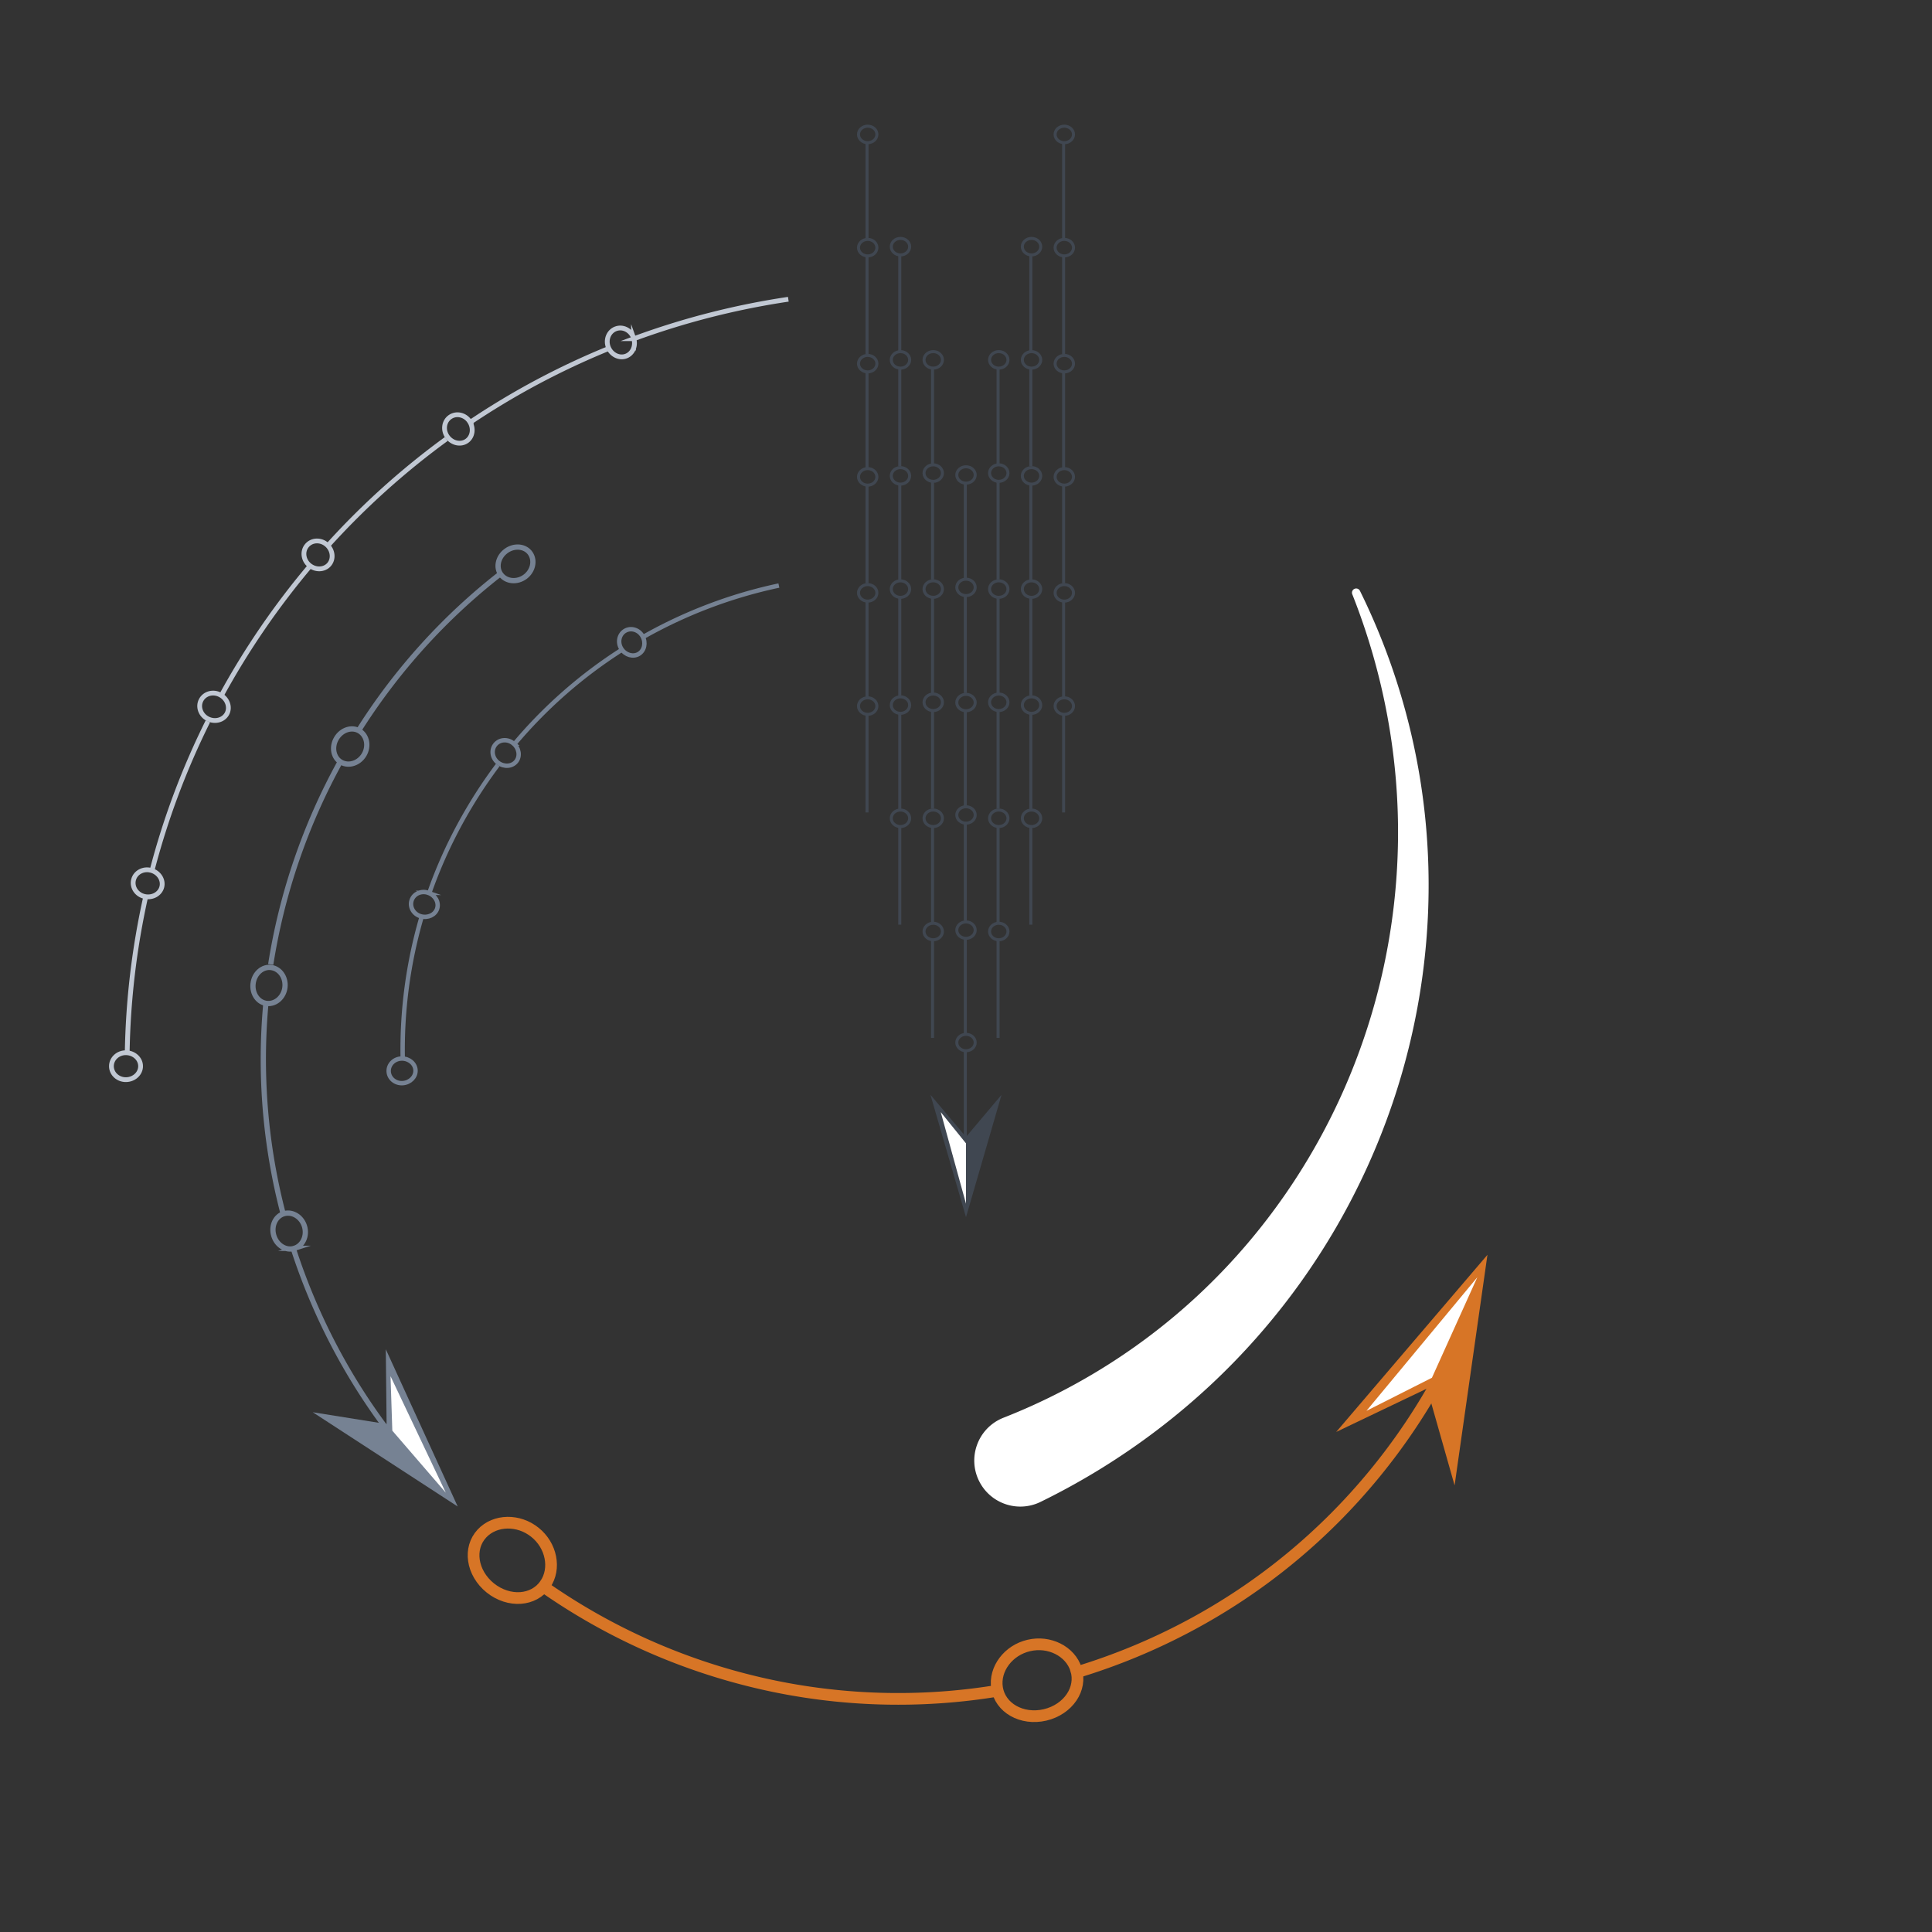 <svg xmlns="http://www.w3.org/2000/svg" width="512" height="512" xml:space="preserve"><rect width="100%" height="100%" fill="#333333" stroke="none"/><g fill="none" stroke="#404751" stroke-width=".8" stroke-miterlimit="10"><ellipse cx="282.05" cy="35.626" rx="2.439" ry="2.19"/><ellipse cx="282.05" cy="65.631" rx="2.439" ry="2.19"/><path d="M281.866 37.6v25.976M281.866 67.844v25.977"/><g><ellipse cx="282.05" cy="96.37" rx="2.439" ry="2.19"/><ellipse cx="282.05" cy="126.375" rx="2.439" ry="2.19"/><path d="M281.866 98.343v25.976M281.866 128.587v25.977"/></g><g><ellipse cx="282.05" cy="157.113" rx="2.439" ry="2.19"/><ellipse cx="282.05" cy="187.118" rx="2.439" ry="2.19"/><path d="M281.866 159.086v25.977M281.866 189.331v25.977"/></g></g><g fill="none" stroke="#404751" stroke-width=".8" stroke-miterlimit="10"><ellipse cx="273.367" cy="65.368" rx="2.439" ry="2.19"/><ellipse cx="273.367" cy="95.373" rx="2.439" ry="2.19"/><path d="M273.184 67.341v25.977M273.184 97.585v25.977"/><g><ellipse cx="273.367" cy="126.111" rx="2.439" ry="2.19"/><ellipse cx="273.367" cy="156.116" rx="2.439" ry="2.19"/><path d="M273.184 128.084v25.977M273.184 158.328v25.977"/></g><g><ellipse cx="273.367" cy="186.854" rx="2.439" ry="2.19"/><ellipse cx="273.367" cy="216.858" rx="2.439" ry="2.19"/><path d="M273.184 188.827v25.977M273.184 219.071v25.977"/></g></g><g fill="none" stroke="#404751" stroke-width=".8" stroke-miterlimit="10"><ellipse cx="264.684" cy="95.368" rx="2.439" ry="2.19"/><ellipse cx="264.684" cy="125.373" rx="2.439" ry="2.19"/><path d="M264.5 97.341v25.977M264.5 127.585v25.977"/><g><ellipse cx="264.684" cy="156.111" rx="2.439" ry="2.19"/><ellipse cx="264.684" cy="186.116" rx="2.439" ry="2.19"/><path d="M264.5 158.084v25.977M264.5 188.328v25.977"/></g><g><ellipse cx="264.684" cy="216.854" rx="2.439" ry="2.19"/><ellipse cx="264.684" cy="246.858" rx="2.439" ry="2.19"/><path d="M264.5 218.827v25.977M264.5 249.071v25.977"/></g></g><g fill="none" stroke="#404751" stroke-width=".8" stroke-miterlimit="10"><ellipse cx="256" cy="125.872" rx="2.438" ry="2.174"/><ellipse cx="256" cy="155.663" rx="2.438" ry="2.174"/><path d="M255.816 127.831v25.791M255.816 157.859v25.792"/></g><g fill="none" stroke="#404751" stroke-width=".8" stroke-miterlimit="10"><ellipse cx="256" cy="186.182" rx="2.438" ry="2.174"/><ellipse cx="256" cy="215.973" rx="2.438" ry="2.174"/><path d="M255.816 188.141v25.792M255.816 218.17v25.791"/></g><g fill="none" stroke="#404751" stroke-width=".8" stroke-miterlimit="10"><ellipse cx="256" cy="246.493" rx="2.438" ry="2.174"/><ellipse cx="256" cy="276.284" rx="2.438" ry="2.174"/><path d="M255.816 248.452v25.791M255.816 278.48v25.791"/></g><path fill="#404751" d="m246.58 290.129 9.42 11.167 9.42-11.167-9.42 32.44z"/><path fill="#FFF" d="m249.31 294.724 6.69 24.275v-15.994z"/><g><g fill="none" stroke="#404751" stroke-width=".8" stroke-miterlimit="10"><ellipse cx="247.316" cy="95.368" rx="2.438" ry="2.19"/><ellipse cx="247.316" cy="125.373" rx="2.438" ry="2.19"/><path d="M247.133 97.341v25.977M247.133 127.585v25.977"/><g><ellipse cx="247.316" cy="156.111" rx="2.438" ry="2.19"/><ellipse cx="247.316" cy="186.116" rx="2.438" ry="2.19"/><path d="M247.133 158.084v25.977M247.133 188.328v25.977"/></g><g><ellipse cx="247.316" cy="216.854" rx="2.438" ry="2.19"/><ellipse cx="247.316" cy="246.858" rx="2.438" ry="2.19"/><path d="M247.133 218.827v25.977M247.133 249.071v25.977"/></g></g></g><g><g fill="none" stroke="#404751" stroke-width=".8" stroke-miterlimit="10"><ellipse cx="238.633" cy="65.368" rx="2.438" ry="2.19"/><ellipse cx="238.633" cy="95.373" rx="2.438" ry="2.19"/><path d="M238.45 67.341v25.977M238.45 97.585v25.977"/><g><ellipse cx="238.633" cy="126.111" rx="2.438" ry="2.19"/><ellipse cx="238.633" cy="156.116" rx="2.438" ry="2.19"/><path d="M238.45 128.084v25.977M238.45 158.328v25.977"/></g><g><ellipse cx="238.633" cy="186.854" rx="2.438" ry="2.19"/><ellipse cx="238.633" cy="216.858" rx="2.438" ry="2.19"/><path d="M238.45 188.827v25.977M238.45 219.071v25.977"/></g></g></g><g><g fill="none" stroke="#404751" stroke-width=".8" stroke-miterlimit="10"><ellipse cx="229.95" cy="35.626" rx="2.438" ry="2.19"/><ellipse cx="229.95" cy="65.631" rx="2.438" ry="2.19"/><path d="M229.767 37.6v25.976M229.767 67.844v25.977"/><g><ellipse cx="229.95" cy="96.37" rx="2.438" ry="2.19"/><ellipse cx="229.95" cy="126.375" rx="2.438" ry="2.19"/><path d="M229.767 98.343v25.976M229.767 128.587v25.977"/></g><g><ellipse cx="229.95" cy="157.113" rx="2.438" ry="2.19"/><ellipse cx="229.95" cy="187.118" rx="2.438" ry="2.19"/><path d="M229.767 159.086v25.977M229.767 189.331v25.977"/></g></g></g><g><g fill="none" stroke="#768293" stroke-width="1.168" stroke-miterlimit="10"><path d="M106.458 280.523c1.966-.027 3.58 1.363 3.659 3.104.076 1.74-1.407 3.269-3.368 3.416-1.96.147-3.664-1.239-3.746-3.1-.084-1.86 1.49-3.392 3.455-3.42zM113.502 236.61c1.854.66 2.883 2.526 2.35 4.185-.534 1.658-2.46 2.572-4.349 2.028-1.889-.544-3-2.437-2.429-4.21.57-1.774 2.577-2.662 4.428-2.003z"/><path d="M106.732 280.841a125.344 125.344 0 0 1 5.084-38.136M113.766 236.667c4.266-12.15 10.424-23.627 18.145-33.931"/><g><path d="M136.085 197.043c1.499 1.271 1.803 3.38.718 4.744-1.087 1.361-3.211 1.537-4.785.36-1.574-1.178-1.946-3.343-.784-4.797 1.16-1.457 3.351-1.579 4.851-.307zM170.27 168.595c.961 1.714.509 3.795-.982 4.696-1.493.897-3.545.321-4.61-1.332-1.064-1.652-.658-3.81.938-4.769 1.595-.962 3.693-.31 4.654 1.405z"/><path d="M136.083 197.463a124.974 124.974 0 0 1 28.909-25.386M170.432 168.811a126.3 126.3 0 0 1 35.98-13.634"/></g></g></g><g><g fill="none" stroke="#C1C8D3" stroke-width="1.268" stroke-miterlimit="10"><path d="M33.424 278.982c2.132.042 3.835 1.639 3.834 3.566.003 1.928-1.697 3.527-3.83 3.572-2.134.045-3.896-1.553-3.9-3.566.002-2.015 1.761-3.614 3.896-3.572zM40.007 230.641c2.061.543 3.34 2.497 2.888 4.369-.457 1.873-2.478 3.028-4.566 2.569-2.08-.458-3.424-2.426-2.947-4.384.472-1.959 2.559-3.099 4.625-2.554z"/><path d="M33.709 279.34a205.482 205.482 0 0 1 4.952-41.912M40.297 230.678a203.684 203.684 0 0 1 14.799-39.523"/><g><path d="M58.408 184.177c1.868 1.027 2.636 3.232 1.743 4.94-.897 1.706-3.141 2.335-5.054 1.384-1.908-.95-2.732-3.185-1.795-4.968.934-1.786 3.234-2.386 5.106-1.356zM86.663 144.399c1.583 1.439 1.807 3.757.543 5.212-1.274 1.447-3.597 1.541-5.237.166-1.631-1.367-1.917-3.738-.586-5.25 1.322-1.519 3.705-1.56 5.28-.128z"/><path d="M58.493 184.625a207.699 207.699 0 0 1 23.841-34.828M86.903 144.566a205.402 205.402 0 0 1 31.372-28.231"/></g><g><path d="M124.433 111.673c1.183 1.773.848 4.086-.733 5.188-1.584 1.098-3.862.625-5.121-1.103-1.254-1.722-.957-4.089.699-5.237 1.653-1.152 3.969-.625 5.155 1.152zM167.887 89.493c.73 2.001-.144 4.169-1.941 4.864-1.797.697-3.901-.309-4.713-2.282-.813-1.973.039-4.196 1.917-4.924 1.879-.726 4.004.333 4.737 2.342z"/><path d="M124.302 112.111a204.434 204.434 0 0 1 37.244-19.849M168.022 89.753a206.517 206.517 0 0 1 40.893-10.447"/></g></g></g><g><path fill="#FFF" d="M360.41 156.597c10.158 20.57 16.347 43.346 17.822 66.631 1.51 23.279-1.647 47.025-9.299 69.438a182.38 182.38 0 0 1-35.669 61.547c-15.874 18.078-35.54 33.061-57.44 43.771l-.076.037c-6.051 2.959-13.355.451-16.314-5.6-2.959-6.049-.453-13.354 5.598-16.312.291-.143.609-.281.906-.398 19.784-7.76 38.163-19.463 53.676-34.471 15.527-14.982 28.174-33.215 36.911-53.354a169.105 169.105 0 0 0 13.948-64.467c.392-22.307-3.735-44.842-12.104-65.932a1.114 1.114 0 0 1 2.033-.908l.008.018z"/></g><g><g fill="none" stroke="#D77526" stroke-width="3.1" stroke-miterlimit="10"><path d="M144.456 419.917c-1.493 2.136-3.854 3.377-6.505 3.561-2.645.189-5.572-.69-8.027-2.664-2.453-1.975-3.94-4.645-4.322-7.27-.389-2.629.317-5.201 2.084-7.117 1.771-1.92 4.241-2.848 6.771-2.894 2.534-.038 5.135.799 7.314 2.553 2.181 1.753 3.556 4.114 4.061 6.598.498 2.48.12 5.092-1.376 7.233zM285.194 442.48c.762 2.493.282 5.116-1.207 7.317-1.481 2.199-3.978 3.96-7.044 4.677-3.067.717-6.087.24-8.389-1.077-2.31-1.313-3.899-3.455-4.319-6.027-.42-2.577.371-5.095 1.895-7.115 1.531-2.02 3.794-3.551 6.519-4.188 2.724-.637 5.432-.263 7.699.871 2.26 1.137 4.085 3.045 4.846 5.542z"/><path d="M143.173 419.882a164.434 164.434 0 0 0 58.132 26.144c20.83 4.836 42.619 5.506 63.704 1.936M285.509 443.127c20.456-6.217 39.702-16.438 56.227-30.02 16.539-13.56 30.338-30.429 40.412-49.289"/></g><path fill="#D77526" d="m354.108 379.48 24.086-11.515 7.29 25.682 8.707-61.111z"/><path fill="#FFF" d="m362.124 373.887 29.383-35.405-12.028 26.636z"/></g><g><g fill="none" stroke="#768293" stroke-width="1.394" stroke-miterlimit="10"><path d="M132.799 152.333c-1.452-1.842-.887-4.705 1.316-6.32 2.202-1.616 5.105-1.289 6.424.65 1.321 1.942.669 4.687-1.4 6.206-2.071 1.518-4.887 1.308-6.34-.536zM90.438 202.019c-2.058-1.121-2.671-3.979-1.279-6.328 1.39-2.351 4.182-3.196 6.159-1.933 1.979 1.263 2.466 4.045 1.159 6.257-1.31 2.208-3.975 3.128-6.039 2.004z"/><path d="M132.979 151.79c-15.034 11.637-27.977 25.952-38.089 42.048M90.135 201.908a163.795 163.795 0 0 0-18.39 53.675"/></g><g fill="none" stroke="#768293" stroke-width="1.394" stroke-miterlimit="10"><path d="M70.781 265.935c-2.337-.202-4.039-2.572-3.708-5.284.33-2.712 2.551-4.605 4.869-4.24 2.318.365 3.878 2.719 3.568 5.268-.312 2.548-2.391 4.458-4.729 4.256zM78.043 330.818c-2.225.734-4.727-.772-5.491-3.394-.769-2.621.531-5.237 2.801-5.816 2.277-.581 4.634.967 5.357 3.433.719 2.466-.434 5.041-2.667 5.777z"/><path d="M70.506 265.432a162.093 162.093 0 0 0 4.614 56.544M77.755 330.964c5.859 18.081 14.856 35.153 26.563 50.135"/></g><path fill="#768293" d="m102.239 357.567.216 19.819-19.572-3.129 38.417 24.986z"/><path fill="#FFF" d="m103.497 364.714 14.64 30.861-14.168-16.432z"/></g></svg>